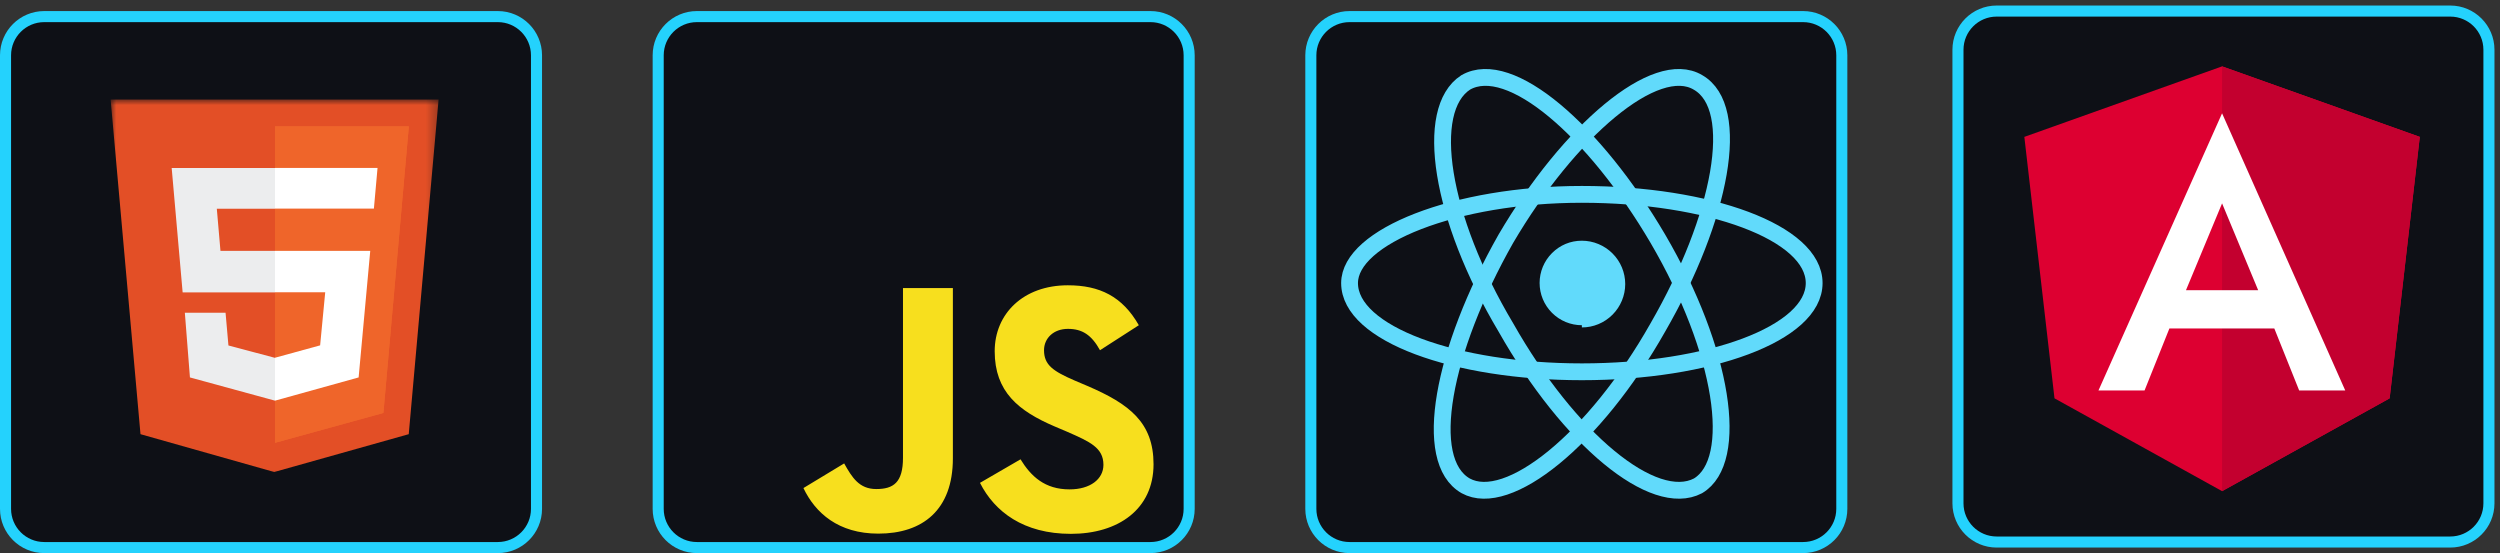 <svg width="226" height="50" viewBox="0 0 226 50" fill="none" xmlns="http://www.w3.org/2000/svg">
<rect x="0" y="0" width="226" height="50" fill="#333333" stroke="none"/>
<g clip-path="url(#clip0_27_82)">
<path d="M45 1.5H4C2.067 1.5 0.5 3.067 0.5 5V46C0.5 47.933 2.067 49.5 4 49.5H45C46.933 49.5 48.5 47.933 48.5 46V5C48.5 3.067 46.933 1.5 45 1.5Z" fill="#0E1016" stroke="#24D2FD"/>
<mask id="mask0_27_82" style="mask-type:luminance" maskUnits="userSpaceOnUse" x="10" y="9" width="30" height="35">
<path d="M39.72 9H10V43.19H39.72V9Z" fill="white"/>
</mask>
<g mask="url(#mask0_27_82)">
<path d="M12.7 39.25L10 9H39.65L36.95 39.25L24.79 42.67" fill="#E34F26"/>
<path d="M24.86 40.03L34.66 37.33L36.96 11.42H24.86" fill="#EF652A"/>
<path d="M24.86 40.03L34.66 37.33L36.96 11.42H24.86" fill="#EF652A"/>
<path d="M24.86 22.68H19.93L19.6 18.87H24.86V15.19H15.52L16.51 26.43H24.86V22.68ZM24.86 32.35L20.65 31.23L20.39 28.27H16.71L17.17 34.12L24.86 36.22V32.34V32.35Z" fill="#ECEDEE"/>
<path d="M24.86 26.42H29.4L28.94 31.22L24.86 32.34V36.22L32.42 34.12L33.47 22.68H24.86V26.43V26.42ZM24.86 15.18V18.86H33.8L34.13 15.18H24.86Z" fill="white"/>
</g>
</g>
<g clip-path="url(#clip1_27_82)">
<path d="M104 1.5H63C61.067 1.5 59.5 3.067 59.5 5V46C59.5 47.933 61.067 49.5 63 49.5H104C105.933 49.5 107.5 47.933 107.5 46V5C107.5 3.067 105.933 1.5 104 1.5Z" fill="#0E1016" stroke="#24D2FD"/>
<path d="M92.24 41.5C93.21 43.08 94.46 44.24 96.69 44.24C98.56 44.24 99.75 43.31 99.75 42.02C99.75 40.47 98.52 39.93 96.47 39.03L95.34 38.55C92.09 37.16 89.92 35.43 89.92 31.75C89.92 28.37 92.5 25.79 96.53 25.79C99.4 25.79 101.46 26.79 102.95 29.4L99.44 31.66C98.67 30.27 97.83 29.73 96.54 29.73C95.25 29.73 94.38 30.57 94.38 31.66C94.38 33.01 95.22 33.56 97.15 34.4L98.28 34.88C102.11 36.52 104.28 38.2 104.28 41.97C104.28 46.03 101.09 48.26 96.81 48.26C92.53 48.26 89.91 46.26 88.59 43.65L92.26 41.52L92.24 41.5ZM76.31 41.89C77.02 43.15 77.66 44.21 79.21 44.21C80.76 44.21 81.63 43.63 81.63 41.38V26.04H86.14V41.44C86.14 46.11 83.4 48.24 79.4 48.24C75.79 48.24 73.7 46.37 72.63 44.12L76.3 41.9L76.31 41.89Z" fill="#F7DF1E"/>
</g>
<g clip-path="url(#clip2_27_82)">
<path d="M163 1.5H122C120.067 1.5 118.5 3.067 118.5 5V46C118.5 47.933 120.067 49.5 122 49.5H163C164.933 49.5 166.5 47.933 166.5 46V5C166.5 3.067 164.933 1.5 163 1.5Z" fill="#0E1016" stroke="#24D2FD"/>
<path d="M143 29.6C144.04 29.6 145.03 29.19 145.77 28.45C146.5 27.72 146.92 26.72 146.92 25.68C146.92 24.64 146.51 23.65 145.77 22.91C145.04 22.18 144.04 21.76 143 21.76C141.96 21.76 141.02 22.16 140.3 22.88C139.58 23.6 139.18 24.57 139.18 25.58C139.18 26.59 139.58 27.56 140.3 28.28C141.02 29 141.99 29.4 143 29.4V29.59V29.6Z" fill="#61DAFB"/>
<path d="M143 33.61C154.45 33.61 164 30.17 164 25.59C164 21.01 154.45 17.57 143 17.57C131.55 17.57 122 21.39 122 25.59C122 30.17 131.55 33.61 143 33.61Z" stroke="#61DAFB" stroke-width="1.52"/>
<path d="M136.13 29.6C141.86 39.72 149.49 46.02 153.5 43.92C157.32 41.63 155.79 31.7 149.87 21.58C144.15 11.84 136.51 5.16 132.5 7.45C128.68 9.93 130.21 19.67 136.13 29.6Z" stroke="#61DAFB" stroke-width="1.52"/>
<path d="M136.13 21.58C130.4 31.7 128.49 41.63 132.5 43.92C136.32 46.02 144.15 39.72 149.87 29.6C155.6 19.67 157.51 9.75 153.5 7.45C149.68 5.16 141.85 11.84 136.13 21.58Z" stroke="#61DAFB" stroke-width="1.52"/>
</g>
<path d="M221.5 1H180.5C178.567 1 177 2.567 177 4.5V45.5C177 47.433 178.567 49 180.5 49H221.5C223.433 49 225 47.433 225 45.5V4.5C225 2.567 223.433 1 221.5 1Z" fill="#0E1016" stroke="#24D2FD"/>
<path d="M200.875 6L183 12.374L185.726 36.01L200.875 44.4L216.024 36.01L218.75 12.374L200.875 6Z" fill="#DD0031"/>
<path d="M200.875 6V10.262V10.243V29.693V44.4L216.024 36.01L218.75 12.374L200.875 6Z" fill="#C3002F"/>
<path d="M200.875 10.243L189.701 35.299H193.867L196.114 29.693H205.598L207.845 35.299H212.011L200.875 10.243ZM204.139 26.237H197.611L200.875 18.384L204.139 26.237Z" fill="white"/>
<defs>
<clipPath id="clip0_27_82">
<rect width="49" height="49" fill="white" transform="translate(0 1)"/>
</clipPath>
<clipPath id="clip1_27_82">
<rect width="49" height="49" fill="white" transform="translate(59 1)"/>
</clipPath>
<clipPath id="clip2_27_82">
<rect width="49" height="49" fill="white" transform="translate(118 1)"/>
</clipPath>
</defs>
</svg>
